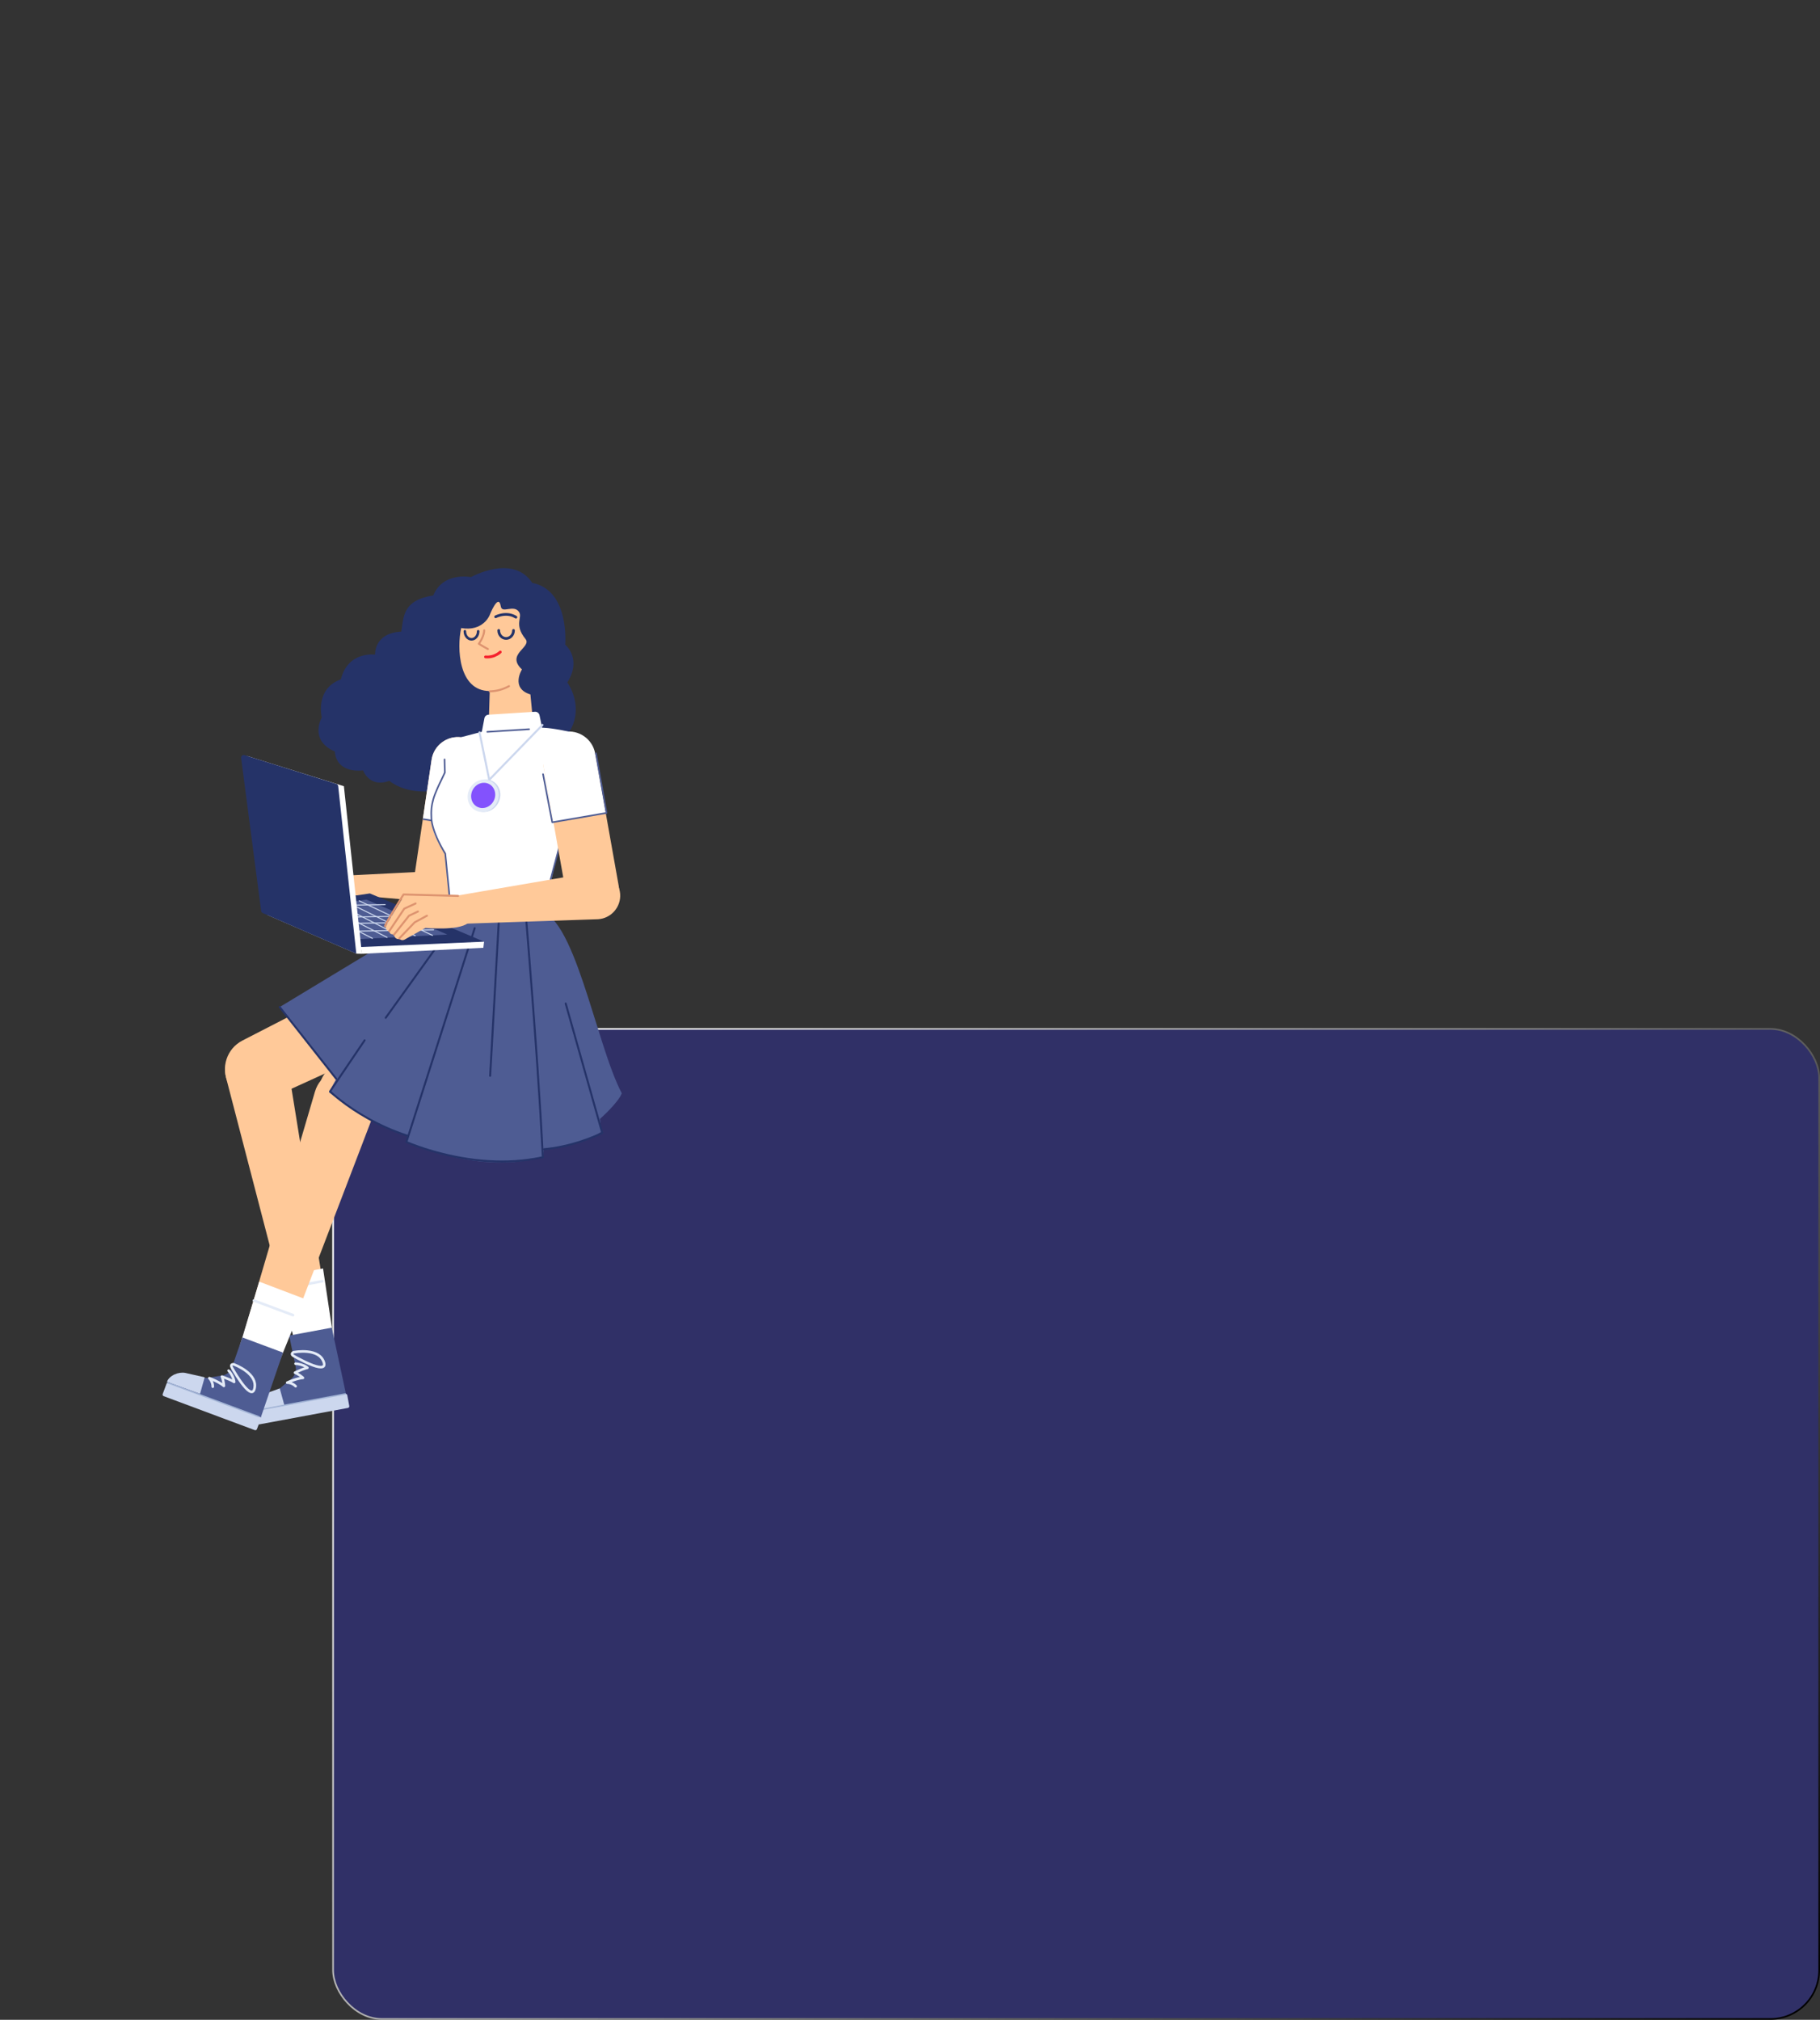 <svg width="1101" height="1222" viewBox="0 0 1101 1222" fill="none" xmlns="http://www.w3.org/2000/svg">
<rect x="0" y="0" width="1101" height="1222" fill="#333333" stroke="none"/>
<rect x="201.5" y="622.5" width="899" height="599" rx="29.5" fill="#2F2F8A" fill-opacity="0.6"/>
<rect x="201.5" y="622.5" width="899" height="599" rx="29.5" stroke="url(#paint0_linear_147_305)" style="mix-blend-mode:overlay"/>
<path fill-rule="evenodd" clip-rule="evenodd" d="M226.924 396.057C226.924 396.057 210.538 393.681 206.208 411C190.328 416.776 194.66 434.097 194.66 434.097C194.66 434.097 186.684 447.704 202.527 454.674C203.794 468.614 219.637 466.08 219.637 466.08C219.637 466.08 223.439 476.853 235.479 472.417C248.47 482.521 272.952 480.493 281.646 468.141C298.882 481.007 328.874 465.302 325.112 453.556C345.242 452.337 355.002 430.986 343.207 412.85C352.267 398.504 341.938 390.037 341.938 390.037C341.938 390.037 344.79 357.084 321.978 352.649C310.254 334.905 284.907 349.163 284.907 349.163C284.907 349.163 268.114 345.678 262.094 360.252C243.329 363.139 244.21 373.455 242.766 382.115C225.973 383.066 226.924 396.057 226.924 396.057Z" fill="#253368"/>
<path fill-rule="evenodd" clip-rule="evenodd" d="M278.993 379.967C292.148 382.276 296.148 372.321 296.148 372.321C296.148 372.321 301.576 358.299 302.968 366.907C303.706 371.482 310.778 365.411 314.03 370.288C316.219 373.57 310.748 377.8 317.859 386.552C321.979 391.621 305.727 395.666 315.753 405.011C315.753 405.011 308.625 416.416 320.869 420.137L322.166 433.512C322.922 441.295 316.797 448.032 308.977 448.02C301.521 448.008 295.547 441.84 295.772 434.387L296.266 418.08C277.257 418.08 276.329 391.951 278.993 379.967Z" fill="#FFC999"/>
<path d="M302.053 393.876C302.382 393.546 302.917 393.546 303.246 393.876C303.576 394.205 303.576 394.74 303.247 395.069C302.819 395.498 302.044 396.11 300.954 396.716C298.806 397.911 296.341 398.533 293.628 398.27C293.164 398.225 292.824 397.812 292.869 397.348C292.914 396.884 293.327 396.544 293.791 396.589C296.136 396.817 298.267 396.279 300.133 395.241C300.684 394.934 301.168 394.607 301.581 394.281L301.794 394.107C301.918 394.003 302.005 393.924 302.053 393.876Z" fill="#F5222D"/>
<path d="M292.318 381.529L292.317 381.302C292.343 381.014 292.575 380.779 292.872 380.758C293.17 380.737 293.432 380.937 293.499 381.218L293.515 381.34L293.516 381.366C293.536 381.944 293.432 382.826 293.1 383.974C292.656 385.511 291.886 387.192 290.726 388.993L290.516 389.309L290.851 389.517L291.662 390.01C292.449 390.483 293.16 390.895 293.798 391.249L294.11 391.421C294.423 391.593 294.698 391.739 294.936 391.861L295.422 392.102C295.723 392.241 295.854 392.598 295.715 392.899C295.576 393.199 295.22 393.331 294.919 393.192L294.664 393.068L294.196 392.829C294.063 392.759 293.921 392.684 293.769 392.602L293.535 392.474C292.389 391.848 290.997 391.03 289.352 389.998C289.061 389.816 288.982 389.428 289.178 389.146C290.583 387.133 291.472 385.286 291.948 383.641C292.219 382.702 292.316 381.99 292.318 381.529Z" fill="#DD936F"/>
<path d="M310.644 380.599C311.092 380.599 311.455 380.962 311.455 381.41C311.455 384.53 309.105 387.086 306.172 387.086C303.24 387.086 300.891 384.53 300.891 381.41C300.891 380.962 301.254 380.599 301.702 380.599C302.15 380.599 302.514 380.962 302.514 381.41C302.514 383.663 304.168 385.463 306.172 385.463C308.177 385.463 309.833 383.662 309.833 381.41C309.833 380.962 310.196 380.599 310.644 380.599Z" fill="#253368"/>
<path d="M289.264 381.156C289.689 381.156 290.034 381.501 290.034 381.926C290.034 385.009 287.923 387.561 285.241 387.561C282.557 387.561 280.447 385.009 280.447 381.926C280.447 381.501 280.792 381.156 281.218 381.156C281.643 381.156 281.988 381.501 281.988 381.926C281.988 384.216 283.48 386.02 285.241 386.02C287 386.02 288.493 384.215 288.493 381.926C288.493 381.501 288.838 381.156 289.264 381.156Z" fill="#253368"/>
<path d="M301.393 371.673C304.495 370.676 307.776 370.545 310.874 371.851C311.445 372.092 312 372.38 312.54 372.717C312.92 372.954 313.035 373.455 312.798 373.835C312.56 374.215 312.06 374.331 311.68 374.093C311.214 373.802 310.735 373.554 310.244 373.347C307.556 372.213 304.654 372.33 301.889 373.218C301.54 373.33 301.217 373.448 300.923 373.567L300.638 373.686C300.424 373.779 300.279 373.849 300.211 373.885C299.814 374.094 299.324 373.943 299.114 373.546C298.905 373.15 299.057 372.659 299.453 372.45C299.835 372.249 300.501 371.959 301.393 371.673Z" fill="#253368"/>
<path d="M307.629 414.604C307.92 414.445 308.285 414.553 308.443 414.844C308.601 415.135 308.494 415.499 308.203 415.658C304.344 417.758 300.33 418.816 296.293 418.872C295.962 418.876 295.689 418.611 295.685 418.28C295.68 417.948 295.945 417.676 296.277 417.672C300.118 417.619 303.941 416.611 307.629 414.604Z" fill="#DD936F"/>
<path fill-rule="evenodd" clip-rule="evenodd" d="M262.006 563.429C253.228 562.132 247.163 553.966 248.46 545.188L261.092 459.652C262.388 450.874 270.554 444.808 279.333 446.104C288.109 447.402 294.173 455.568 292.879 464.346L280.246 549.883C278.95 558.661 270.784 564.725 262.006 563.429Z" fill="#FFC999"/>
<path fill-rule="evenodd" clip-rule="evenodd" d="M287.523 500.606L292.878 464.345C294.17 455.604 288.073 447.395 279.332 446.104C270.591 444.814 262.384 450.91 261.092 459.651L255.787 495.567L287.523 500.606Z" fill="white"/>
<path d="M279.862 445.694C288.762 447.008 294.998 455.28 293.861 464.167L293.817 464.484L288.46 500.745C288.425 500.981 288.224 501.152 287.993 501.158L287.906 501.152L256.172 496.113C255.908 496.071 255.728 495.823 255.77 495.559C255.807 495.325 256.007 495.156 256.236 495.151L256.323 495.157L287.574 500.119L292.86 464.343C294.095 455.971 288.345 448.102 280.037 446.701L279.72 446.651C279.456 446.612 279.273 446.366 279.312 446.102C279.347 445.867 279.545 445.696 279.774 445.689L279.862 445.694Z" fill="#4E5C93"/>
<path fill-rule="evenodd" clip-rule="evenodd" d="M205.995 535.245C205.869 538.382 208.231 541.062 211.357 541.329L271.707 546.525C277.267 546.819 281.999 542.511 282.223 536.946C282.451 531.332 278.007 526.634 272.388 526.547L211.563 529.621C208.532 529.774 206.118 532.213 205.995 535.245Z" fill="#FFC999"/>
<path fill-rule="evenodd" clip-rule="evenodd" d="M200.083 527.3C200.083 527.3 210.923 526.442 213.698 532.22C216.212 537.454 211.295 540.592 211.295 540.592C211.295 540.592 206.897 544.484 200.727 546.61C196.661 548.009 188.658 549.888 187.634 547.851C186.298 545.196 195.481 543.597 195.139 541.463C194.789 539.271 192.866 539.461 188.355 538.455C185.536 537.825 182.51 538.315 180.221 537.326C175.749 535.393 183.717 527.233 200.083 527.3Z" fill="#FFC999"/>
<path d="M180.817 534.435C184.867 533.445 188.529 533.613 191.635 534.493C192.197 534.653 192.694 534.824 193.12 534.996L193.396 535.112C193.515 535.164 193.605 535.207 193.666 535.238C193.961 535.389 194.077 535.751 193.926 536.046C193.775 536.341 193.413 536.457 193.118 536.306L192.906 536.208C192.84 536.179 192.762 536.146 192.671 536.109C192.283 535.953 191.828 535.795 191.308 535.648C188.392 534.821 184.938 534.663 181.102 535.601C180.78 535.679 180.455 535.482 180.377 535.16C180.298 534.838 180.495 534.513 180.817 534.435Z" fill="#DD936F"/>
<path d="M185.589 531.102C188.579 530.612 191.827 530.631 194.966 531.503C195.285 531.592 195.472 531.923 195.383 532.242C195.295 532.561 194.964 532.748 194.644 532.66C191.696 531.84 188.615 531.822 185.783 532.287C185.485 532.335 185.211 532.387 184.963 532.438L184.723 532.49C184.541 532.531 184.418 532.562 184.358 532.579C184.038 532.668 183.708 532.48 183.619 532.161C183.531 531.842 183.718 531.511 184.038 531.423L184.346 531.346L184.459 531.32C184.79 531.245 185.168 531.171 185.589 531.102Z" fill="#DD936F"/>
<path d="M188.631 528.424C191.882 528.058 194.543 528.167 196.62 528.573L197.067 528.668C197.548 528.777 197.89 528.882 198.093 528.962C198.401 529.084 198.553 529.432 198.431 529.74C198.31 530.049 197.961 530.2 197.653 530.079L197.49 530.021C197.261 529.947 196.894 529.85 196.389 529.751C194.433 529.368 191.894 529.264 188.766 529.616C188.436 529.653 188.139 529.416 188.102 529.087C188.065 528.758 188.302 528.461 188.631 528.424Z" fill="#DD936F"/>
<path fill-rule="evenodd" clip-rule="evenodd" d="M174.637 797.688L136.846 652.344C134.124 641.874 140.656 631.241 151.227 628.936C161.797 626.632 172.162 633.581 174.044 644.236L198.018 793.121C199.238 800.034 196.941 805.679 190.08 807.174C183.22 808.669 176.404 804.482 174.637 797.688Z" fill="#FFC999"/>
<path fill-rule="evenodd" clip-rule="evenodd" d="M299.309 577.129C293.75 565.658 279.836 561.014 268.501 566.847L146.635 629.543C137.249 634.374 133.431 645.81 138.036 655.309C142.64 664.807 153.984 668.896 163.589 664.518L288.299 607.685C299.898 602.399 304.87 588.599 299.309 577.129Z" fill="#FFC999"/>
<path fill-rule="evenodd" clip-rule="evenodd" d="M177.566 809.052L200.981 804.708L195.428 767.427L168.545 772.413L177.566 809.052Z" fill="white"/>
<path d="M194.88 774.376C195.304 774.297 195.712 774.578 195.791 775.002C195.863 775.391 195.634 775.767 195.268 775.887L195.165 775.913L170.347 780.517C169.922 780.596 169.514 780.316 169.435 779.891C169.363 779.502 169.593 779.127 169.958 779.006L170.061 778.98L194.88 774.376Z" fill="#E4EBF7"/>
<path fill-rule="evenodd" clip-rule="evenodd" d="M174.96 808.026L200.705 803.25L210.754 850.167L152.748 860.926L151.262 853.714C150.725 851.059 152.167 848.402 154.684 847.408L169.243 840.023L176.318 834.052C178.451 832.252 179.421 829.437 178.84 826.708C177.59 820.845 175.486 810.898 174.96 808.026Z" fill="#4E5C93"/>
<path fill-rule="evenodd" clip-rule="evenodd" d="M210.479 851.807L152.648 862.535C152.099 862.637 151.573 862.275 151.471 861.726L150.268 855.24C150.167 854.693 150.528 854.166 151.077 854.064L208.908 843.337C209.456 843.235 209.984 843.597 210.084 844.144L211.287 850.63C211.389 851.179 211.027 851.705 210.479 851.807Z" fill="#CCD7EE"/>
<path fill-rule="evenodd" clip-rule="evenodd" d="M151.077 854.064C150.318 849.976 152.638 845.942 156.553 844.541L169.238 840.001L171.996 850.035L151.077 854.064Z" fill="#CCD7EE"/>
<path d="M208.834 842.943C209.051 842.903 209.26 843.046 209.3 843.264C209.336 843.454 209.23 843.637 209.058 843.707L208.98 843.73L151.15 854.458C150.933 854.498 150.724 854.354 150.684 854.137C150.649 853.947 150.754 853.764 150.927 853.694L151.004 853.671L208.834 842.943Z" fill="#A3B5D6"/>
<path d="M178.798 824.263L179.033 824.274C179.1 824.278 179.178 824.284 179.264 824.291C179.619 824.32 180.012 824.367 180.434 824.435C181.643 824.628 182.853 824.954 183.99 825.445C184.901 825.839 185.728 826.325 186.45 826.914C186.965 827.335 186.752 828.166 186.098 828.288C185.46 828.406 184.532 828.706 183.397 829.148L183.083 829.271C182.758 829.401 182.421 829.54 182.075 829.687C181.56 829.905 181.041 830.134 180.529 830.366L180.261 830.488L180.329 830.525C181.364 831.101 182.4 831.81 183.387 832.664L183.808 833.039C184.311 833.502 184.018 834.344 183.335 834.394C182.55 834.451 181.652 834.608 180.663 834.853C179.7 835.091 178.675 835.407 177.617 835.782C177.396 835.86 177.177 835.94 176.96 836.021L176.423 836.224L176.586 836.284C176.934 836.419 177.277 836.58 177.613 836.768L177.947 836.966C178.472 837.294 178.962 837.685 179.408 838.144C179.709 838.454 179.702 838.949 179.392 839.25C179.083 839.551 178.588 839.544 178.287 839.234C177.93 838.867 177.539 838.554 177.118 838.291C175.97 837.574 174.799 837.306 173.942 837.284L173.764 837.284L173.657 837.28C172.893 837.211 172.673 836.138 173.409 835.794L173.697 835.663C173.924 835.561 174.184 835.448 174.472 835.327C175.295 834.979 176.18 834.632 177.095 834.308C178.197 833.918 179.27 833.587 180.287 833.335C180.592 833.259 180.891 833.191 181.182 833.131L181.413 833.085L181.183 832.915C180.783 832.628 180.379 832.365 179.974 832.124L179.569 831.891C179.287 831.734 179.02 831.597 178.774 831.479L178.535 831.368C178.354 831.286 178.229 831.235 178.17 831.213C177.527 830.974 177.482 830.081 178.098 829.779L178.845 829.421L179.106 829.299C179.875 828.941 180.674 828.582 181.465 828.247L182.164 827.956C182.279 827.909 182.392 827.864 182.504 827.819L183.166 827.561C183.273 827.521 183.378 827.482 183.481 827.444L184.092 827.227L184.022 827.189L183.701 827.03L183.37 826.88C182.363 826.445 181.276 826.153 180.187 825.979C179.901 825.933 179.63 825.898 179.38 825.872L178.866 825.831C178.82 825.828 178.785 825.827 178.76 825.826C178.328 825.816 177.987 825.457 177.997 825.026C178.008 824.594 178.366 824.252 178.798 824.263Z" fill="#E4EBF7"/>
<path d="M180.278 816.963C179.191 817.057 178.278 817.183 177.609 817.302L177.346 817.351C177.258 817.368 177.174 817.399 177.098 817.445C176.186 817.981 175.748 818.683 175.911 819.472C176.028 820.037 176.416 820.483 176.975 820.879C177.315 821.12 177.647 821.293 177.885 821.395L177.975 821.452L178.799 821.914C179.061 822.059 179.342 822.212 179.638 822.372C181.048 823.134 182.533 823.895 184.024 824.607C185.002 825.073 185.951 825.503 186.862 825.888C189.916 827.18 192.367 827.908 194.071 827.907C196.517 827.907 197.52 826.329 196.54 823.634C195.055 819.545 191.217 817.49 185.933 816.965C184.086 816.781 182.17 816.799 180.278 816.963ZM185.778 818.521C190.403 818.981 193.659 820.671 194.969 823.903L195.071 824.168C195.692 825.876 195.395 826.343 194.071 826.344C192.637 826.344 190.342 825.662 187.471 824.448C186.583 824.073 185.655 823.652 184.697 823.195C183.231 822.496 181.77 821.746 180.381 820.996L179.555 820.546L178.584 820C178.355 819.896 178.113 819.769 177.879 819.603C177.614 819.416 177.459 819.238 177.442 819.155L177.443 819.144C177.45 819.112 177.504 819.042 177.693 818.915L177.779 818.86L178.104 818.803C178.705 818.704 179.492 818.601 180.413 818.521C182.215 818.364 184.037 818.348 185.778 818.521Z" fill="#E4EBF7"/>
<path fill-rule="evenodd" clip-rule="evenodd" d="M337.184 591.42C330.959 580.297 317.67 575.989 307.754 581.885L201.163 645.263C192.954 650.144 190.514 661.395 195.669 670.606C200.825 679.817 211.688 683.624 220.143 679.18L329.917 621.49C340.127 616.124 343.408 602.544 337.184 591.42Z" fill="#FFC999"/>
<path fill-rule="evenodd" clip-rule="evenodd" d="M156.549 820.585C149.898 818.338 146.205 811.239 148.185 804.505L190.541 660.425C193.592 650.046 204.663 644.287 214.912 647.748C225.162 651.209 230.476 662.5 226.611 672.604L172.949 812.865C170.441 819.424 163.202 822.831 156.549 820.585Z" fill="#FFC999"/>
<path fill-rule="evenodd" clip-rule="evenodd" d="M144.851 814.953L168.877 824.076L184.397 785.88L156.815 775.404L144.851 814.953Z" fill="white"/>
<path d="M152.879 786.568C153.017 786.197 153.407 785.993 153.783 786.078L153.884 786.109L177.537 794.927C177.942 795.078 178.148 795.528 177.997 795.933C177.859 796.304 177.469 796.508 177.093 796.423L176.991 796.392L153.338 787.574C152.934 787.423 152.728 786.973 152.879 786.568Z" fill="#E4EBF7"/>
<path fill-rule="evenodd" clip-rule="evenodd" d="M146.647 809.17L171.18 818.317L155.666 863.719L100.386 843.108L102.824 836.16C103.727 833.608 106.33 832.072 109.001 832.513L125.284 833.669L134.424 832.187C137.177 831.74 139.457 829.825 140.363 827.186C142.309 821.516 145.62 811.902 146.647 809.17Z" fill="#4E5C93"/>
<path fill-rule="evenodd" clip-rule="evenodd" d="M99.015 844.684C98.493 844.489 98.227 843.906 98.421 843.385L100.726 837.205C100.92 836.682 101.501 836.417 102.023 836.612L157.136 857.159C157.658 857.354 157.924 857.935 157.73 858.456L155.425 864.638C155.231 865.161 154.65 865.426 154.126 865.231L99.015 844.684Z" fill="#CCD7EE"/>
<path fill-rule="evenodd" clip-rule="evenodd" d="M101.009 835.977C102.462 832.082 108.047 829.816 112.125 830.628L123.82 833.259L121.021 843.283L101.009 835.977Z" fill="#CCD7EE"/>
<path d="M101.025 836.408C101.092 836.227 101.277 836.124 101.461 836.153L101.54 836.173L156.65 856.72C156.857 856.798 156.962 857.028 156.885 857.235C156.817 857.416 156.632 857.519 156.449 857.491L156.37 857.47L101.26 836.923C101.053 836.846 100.948 836.615 101.025 836.408Z" fill="#A3B5D6"/>
<path d="M137.765 828.69C138.078 828.392 138.573 828.403 138.871 828.716L139.025 828.884C139.172 829.049 139.362 829.277 139.583 829.561C140.094 830.218 140.584 830.952 141.017 831.748C141.77 833.135 142.266 834.561 142.412 835.998C142.48 836.66 141.741 837.098 141.193 836.722C140.568 836.293 139.491 835.762 138.104 835.177C137.434 834.894 136.722 834.612 135.999 834.338L135.508 834.154L135.546 834.283C135.631 834.583 135.711 834.896 135.784 835.221L135.888 835.717C136.063 836.605 136.176 837.524 136.216 838.466C136.244 839.15 135.442 839.538 134.924 839.09C134.147 838.42 133.116 837.735 131.891 837.055C131.106 836.62 130.271 836.202 129.415 835.807L128.736 835.501L128.799 835.633C129.21 836.556 129.457 837.552 129.491 838.613L129.494 838.969C129.489 839.401 129.134 839.746 128.703 839.741C128.271 839.735 127.925 839.381 127.931 838.949C127.944 837.897 127.696 836.918 127.253 836.021C127.021 835.551 126.75 835.134 126.466 834.778L126.314 834.594C126.222 834.487 126.151 834.413 126.108 834.373C125.489 833.792 126.111 832.779 126.91 833.068L127.419 833.261L128.046 833.511C128.265 833.6 128.494 833.695 128.73 833.795C130.082 834.369 131.419 835.005 132.65 835.688C133.233 836.012 133.777 836.338 134.278 836.666L134.487 836.806L134.443 836.509L134.354 836.019C134.203 835.249 134.011 834.547 133.799 833.929L133.653 833.523C133.596 833.372 133.549 833.26 133.517 833.19C133.231 832.566 133.83 831.904 134.48 832.125L135.309 832.417C135.469 832.475 135.637 832.535 135.811 832.599C136.804 832.964 137.793 833.349 138.711 833.736C139.28 833.976 139.8 834.207 140.267 834.43L140.523 834.554L140.452 834.328C140.288 833.839 140.08 833.349 139.834 832.86L139.643 832.495C139.254 831.779 138.81 831.114 138.348 830.52L138.128 830.244C137.958 830.035 137.824 829.884 137.739 829.795C137.441 829.483 137.453 828.988 137.765 828.69Z" fill="#E4EBF7"/>
<path d="M141.303 824.612C139.662 824.599 138.919 825.552 139.212 826.843C139.281 827.148 139.403 827.456 139.56 827.763C139.702 828.04 139.844 828.262 139.946 828.404L140.081 828.653L140.601 829.555C140.787 829.873 140.985 830.209 141.196 830.56C142.198 832.232 143.26 833.905 144.337 835.468C145.19 836.707 146.019 837.827 146.812 838.799C148.495 840.864 149.957 842.203 151.224 842.684C153.015 843.363 154.325 842.34 154.795 839.923C155.63 835.62 153.357 831.861 149.038 828.68C147.537 827.574 145.877 826.608 144.169 825.782C143.31 825.367 142.564 825.045 141.988 824.82L141.563 824.659C141.479 824.629 141.392 824.613 141.303 824.612ZM140.981 826.177L141.154 826.175L141.634 826.362C142.141 826.567 142.772 826.844 143.489 827.19C145.116 827.977 146.694 828.896 148.111 829.939C151.996 832.801 153.955 836.041 153.26 839.625C152.957 841.184 152.539 841.511 151.778 841.222C150.846 840.868 149.542 839.673 148.024 837.811C147.26 836.874 146.456 835.788 145.625 834.581C144.568 833.048 143.523 831.402 142.537 829.756L141.951 828.767L141.298 827.629C141.285 827.606 141.274 827.585 141.264 827.567C141.154 827.406 141.053 827.246 140.951 827.049C140.849 826.849 140.773 826.658 140.737 826.497L140.712 826.377C140.687 826.224 140.727 826.185 140.981 826.177Z" fill="#E4EBF7"/>
<path fill-rule="evenodd" clip-rule="evenodd" d="M269.045 466.004C266.289 473.168 261.125 485.526 260.888 493.49C260.503 506.402 269.463 515.427 269.463 515.427C269.463 515.427 269.31 511.646 272.219 544.852C310.926 549.155 334.883 540.475 334.883 540.475L333.581 531.706L338.483 510.475C338.483 510.475 341.772 502.476 348.441 484.673C353.079 472.296 351.763 457.398 350.529 449.466C350.002 446.068 347.437 443.344 344.074 442.623C332.325 440.106 327.949 440.279 327.949 440.279L326.379 432.732C326.113 431.439 324.933 430.542 323.617 430.624L295.475 432.399C294.266 432.475 293.262 433.36 293.036 434.551L291.481 442.724L274.28 447.236C271.581 447.944 269.66 450.335 269.55 453.124L269.045 466.004Z" fill="white"/>
<path d="M320.06 440.691C320.327 440.675 320.556 440.877 320.573 441.144C320.588 441.381 320.43 441.589 320.207 441.644L320.121 441.657L294.783 443.255C294.516 443.272 294.286 443.07 294.27 442.803C294.255 442.566 294.413 442.358 294.636 442.303L294.722 442.29L320.06 440.691Z" fill="#4E5C93"/>
<path d="M327.705 438.184C327.943 437.938 328.336 437.932 328.582 438.171C328.801 438.383 328.83 438.717 328.666 438.961L328.595 439.048L296.404 472.23C296.08 472.564 295.53 472.432 295.377 472.016L295.35 471.923L289.47 443.225C289.401 442.889 289.618 442.561 289.953 442.492C290.256 442.43 290.551 442.599 290.658 442.879L290.686 442.975L296.33 470.523L327.705 438.184Z" fill="#CCD7EE"/>
<path fill-rule="evenodd" clip-rule="evenodd" d="M285.09 477.22C282.58 482.136 284.221 487.999 288.756 490.317C293.291 492.634 299.003 490.525 301.515 485.61C304.026 480.694 302.385 474.83 297.85 472.514C293.314 470.196 287.601 472.304 285.09 477.22Z" fill="#CCD7EE"/>
<path fill-rule="evenodd" clip-rule="evenodd" d="M284.08 477.261C281.569 482.177 283.21 488.04 287.744 490.356C292.281 492.673 297.992 490.566 300.504 485.651C303.015 480.733 301.374 474.87 296.839 472.553C292.302 470.237 286.589 472.345 284.08 477.261Z" fill="#E4EBF7"/>
<path fill-rule="evenodd" clip-rule="evenodd" d="M285.916 477.974C283.966 481.791 285.241 486.344 288.762 488.143C292.284 489.941 296.72 488.304 298.668 484.488C300.618 480.67 299.343 476.118 295.824 474.32C292.301 472.521 287.866 474.157 285.916 477.974Z" fill="#8352FD"/>
<path d="M350.486 448.984C350.752 448.96 350.987 449.156 351.011 449.422L351.17 451.285L351.288 452.783C351.367 453.808 351.444 454.88 351.518 455.985C351.661 458.114 351.779 460.199 351.866 462.186L351.907 463.171C352.083 467.701 352.071 471.336 351.822 473.765C351.562 476.298 350.292 480.485 348.251 485.904L348.051 486.432C347.654 487.478 347.233 488.556 346.791 489.663C345.906 491.877 344.971 494.123 344.026 496.323L342.912 498.888L341.846 501.275L341.763 501.446L333.635 531.915L335.09 540.864C335.124 541.076 335.016 541.281 334.83 541.374L334.746 541.407L334.1 541.583L333.937 541.625C333.277 541.798 332.501 541.99 331.614 542.197C329.081 542.787 326.166 543.377 322.909 543.927C307.23 546.576 289.9 547.379 272.069 545.22C271.837 545.192 271.659 545.003 271.644 544.77L271.519 543.272C271.37 541.613 271.098 538.773 270.728 534.989L269.465 522.221L268.907 516.646L268.603 516.152L268.24 515.549C268.051 515.231 267.852 514.889 267.644 514.526C266.652 512.796 265.661 510.925 264.736 508.979C263.486 506.351 262.456 503.792 261.718 501.376C261.046 499.175 260.634 497.142 260.518 495.312C260.225 490.671 260.598 487.011 261.702 483.248C262.289 481.246 263.082 479.191 264.25 476.58L264.726 475.532C264.977 474.989 265.329 474.239 265.72 473.41L268.642 467.243L268.446 459.43C268.44 459.193 268.606 458.991 268.831 458.944L268.918 458.934C269.155 458.929 269.357 459.095 269.403 459.319L269.413 459.406L269.613 467.335L269.567 467.553L265.772 475.577C265.604 475.937 265.466 476.236 265.369 476.449C264.087 479.279 263.242 481.435 262.63 483.52C261.559 487.172 261.198 490.72 261.484 495.251C261.594 496.999 261.992 498.959 262.643 501.094C263.365 503.459 264.379 505.975 265.61 508.563C266.524 510.486 267.503 512.336 268.483 514.045L268.882 514.733C269.01 514.952 269.135 515.162 269.254 515.36L269.785 516.224L269.858 516.436L272.067 538.764C272.267 540.848 272.417 542.447 272.51 543.488L272.58 544.306L273.393 544.401C290.296 546.323 306.727 545.584 321.682 543.15L322.747 542.973C325.715 542.472 328.396 541.938 330.758 541.401L331.394 541.255C332.126 541.084 332.782 540.924 333.357 540.776L334.064 540.591L332.664 531.966L332.674 531.764L340.856 501.12L341.645 499.361C341.83 498.945 342.024 498.505 342.225 498.045L342.429 497.577C343.61 494.869 344.791 492.062 345.892 489.304C346.332 488.202 346.752 487.129 347.147 486.088L347.707 484.594C349.508 479.721 350.627 475.942 350.859 473.666L350.915 473.048C351.095 470.796 351.1 467.626 350.961 463.765L350.94 463.209C350.852 460.94 350.719 458.526 350.553 456.049L350.44 454.423C350.402 453.891 350.363 453.368 350.324 452.857L350.048 449.51C350.024 449.244 350.22 449.009 350.486 448.984Z" fill="#4E5C93"/>
<path fill-rule="evenodd" clip-rule="evenodd" d="M324.223 550.597C347.348 550.597 360.195 631.108 376.15 661.463C373.883 667.325 363.004 676.89 363.004 676.89C363.004 676.89 363.497 681.815 363.81 684.777C351.435 692.817 328.958 695.408 328.958 695.408L328.445 699.536C291.605 711.717 246.445 690.978 246.445 690.978C246.445 690.978 245.671 689.985 246.664 686.815C230.782 684.839 199.005 660.829 199.005 660.829L203.418 652.722L169.195 609.267C169.195 609.267 235.806 568.986 254.846 557.45C271.978 547.067 268.979 545.458 268.979 545.458C268.979 545.458 300.45 550.597 324.223 550.597Z" fill="#4E5C93"/>
<path d="M220.094 629.063C220.278 628.791 220.647 628.72 220.918 628.904C221.159 629.067 221.242 629.376 221.129 629.634L221.077 629.727L200.442 660.228L200.661 660.432L201.344 661.052L201.6 661.28C202.861 662.395 204.351 663.639 206.063 664.979C210.959 668.812 216.649 672.645 223.07 676.224C230.407 680.313 238.238 683.803 246.517 686.509C246.829 686.611 246.999 686.946 246.897 687.257C246.795 687.568 246.46 687.738 246.149 687.637C237.794 684.906 229.894 681.385 222.492 677.26C216.015 673.65 210.274 669.783 205.332 665.914C203.773 664.694 202.396 663.552 201.204 662.511L200.814 662.168C200.545 661.93 200.298 661.708 200.073 661.503L199.367 660.845C199.319 660.799 199.281 660.763 199.253 660.736C199.075 660.56 199.028 660.295 199.126 660.072L199.178 659.98L220.094 629.063Z" fill="#253368"/>
<path d="M342.048 606.555C342.332 606.475 342.625 606.616 342.746 606.874L342.78 606.965L364.897 685.278C364.974 685.551 364.847 685.84 364.594 685.968L364.35 686.089C364.181 686.172 363.955 686.28 363.675 686.412L363.009 686.72C362.429 686.985 361.789 687.269 361.092 687.568C358.305 688.763 355.177 689.957 351.779 691.071C344.367 693.502 336.738 695.209 329.176 695.871C328.849 695.899 328.562 695.658 328.533 695.332C328.504 695.005 328.746 694.718 329.072 694.689C336.536 694.035 344.078 692.348 351.409 689.944C354.773 688.841 357.868 687.659 360.624 686.478L361.423 686.131C361.808 685.962 362.172 685.798 362.515 685.642L363.473 685.195L363.619 685.124L341.638 607.287C341.558 607.004 341.699 606.71 341.957 606.589L342.048 606.555Z" fill="#253368"/>
<path d="M317.026 540.706C317.32 540.681 317.582 540.875 317.652 541.152L317.671 541.287L318.93 556.397C319.133 558.867 319.343 561.447 319.561 564.128L320.216 572.255C321.197 584.508 322.172 597.025 323.108 609.496L323.726 617.799C324.183 623.998 324.622 630.07 325.039 635.992L325.666 644.999C327.137 666.429 328.262 685.051 328.964 700.098C328.978 700.387 328.781 700.643 328.499 700.705C307.052 705.4 284.415 703.456 262.707 697.367C258.098 696.073 253.908 694.688 250.217 693.301L249.276 692.944C248.516 692.652 247.818 692.374 247.183 692.114L246.331 691.758L245.612 691.446C245.368 691.336 245.232 691.079 245.269 690.821L245.291 690.725L286.606 561.346C286.706 561.034 287.039 560.862 287.351 560.962C287.632 561.051 287.8 561.331 287.758 561.613L287.736 561.707L246.584 690.576L247.266 690.864L248.018 691.172C248.67 691.436 249.385 691.717 250.161 692.012L250.634 692.191C254.294 693.566 258.452 694.941 263.028 696.224C284.238 702.175 306.335 704.135 327.279 699.753L327.755 699.65L327.498 694.371C326.81 680.781 325.82 664.654 324.577 646.468L324.209 641.114L323.676 633.529C323.312 628.417 322.934 623.198 322.542 617.886L321.925 609.584C320.989 597.116 320.014 584.601 319.033 572.349L317.661 555.442L316.486 541.348C316.458 541.021 316.7 540.734 317.026 540.706Z" fill="#253368"/>
<path d="M302.646 541.377C302.94 541.394 303.172 541.622 303.202 541.906L303.205 542.003L297.103 650.908C297.084 651.235 296.804 651.485 296.477 651.468C296.183 651.45 295.951 651.222 295.92 650.938L295.918 650.841L302.02 541.937C302.039 541.609 302.319 541.359 302.646 541.377Z" fill="#253368"/>
<path d="M277.927 552.635C278.118 552.369 278.489 552.308 278.755 552.499C278.991 552.669 279.066 552.98 278.945 553.234L278.891 553.327L233.822 616.127C233.631 616.393 233.26 616.454 232.994 616.263C232.758 616.093 232.683 615.782 232.804 615.527L232.858 615.435L277.927 552.635Z" fill="#253368"/>
<path fill-rule="evenodd" clip-rule="evenodd" d="M219.593 573.465L292.832 569.701L223.741 540.528L162.781 549.607L219.593 573.465Z" fill="#253368"/>
<path fill-rule="evenodd" clip-rule="evenodd" d="M217.412 568.156L270.604 565.421L221.667 544.267L176.15 550.828L217.412 568.156Z" fill="#4E5C93"/>
<path fill-rule="evenodd" clip-rule="evenodd" d="M292.395 573.413L292.845 569.726L218.161 572.978L218.987 577.053L292.395 573.413Z" fill="white"/>
<path d="M211.331 546.498C211.396 546.366 211.541 546.3 211.679 546.332L211.746 546.356L251.316 565.814C251.47 565.89 251.533 566.076 251.458 566.23C251.393 566.361 251.247 566.427 251.11 566.395L251.042 566.371L211.472 546.913C211.318 546.837 211.255 546.651 211.331 546.498Z" fill="#CCD7EE"/>
<path d="M217.025 544.888C217.087 544.755 217.232 544.688 217.37 544.717L217.437 544.74L261.773 565.628C261.928 565.701 261.994 565.886 261.921 566.041C261.859 566.173 261.714 566.241 261.576 566.212L261.508 566.189L217.173 545.301C217.018 545.228 216.952 545.043 217.025 544.888Z" fill="#CCD7EE"/>
<path d="M210.314 550.174C210.381 550.044 210.528 549.98 210.664 550.014L210.732 550.039L243.903 566.926C244.056 567.004 244.116 567.191 244.039 567.344C243.972 567.475 243.825 567.538 243.688 567.504L243.621 567.479L210.45 550.592C210.297 550.514 210.236 550.327 210.314 550.174Z" fill="#CCD7EE"/>
<path d="M200.741 550.114C200.807 549.984 200.954 549.92 201.091 549.954L201.158 549.979L234.329 566.868C234.482 566.946 234.543 567.132 234.465 567.285C234.398 567.416 234.252 567.479 234.115 567.446L234.048 567.421L200.876 550.532C200.724 550.454 200.663 550.267 200.741 550.114Z" fill="#CCD7EE"/>
<path d="M191.834 550.676C191.901 550.546 192.048 550.482 192.185 550.516L192.252 550.541L225.423 567.428C225.576 567.506 225.637 567.693 225.559 567.846C225.492 567.977 225.346 568.04 225.209 568.006L225.142 567.981L191.97 551.094C191.818 551.016 191.757 550.829 191.834 550.676Z" fill="#CCD7EE"/>
<path d="M262.288 562.248C262.459 562.245 262.6 562.381 262.603 562.553C262.606 562.7 262.506 562.824 262.369 562.859L262.298 562.868L216.945 563.644C216.774 563.647 216.633 563.51 216.63 563.339C216.627 563.192 216.727 563.067 216.864 563.033L216.935 563.024L262.288 562.248Z" fill="#CCD7EE"/>
<path d="M252.727 557.693C252.899 557.69 253.04 557.826 253.043 557.998C253.045 558.144 252.945 558.269 252.809 558.304L252.738 558.313L207.386 559.09C207.215 559.093 207.074 558.957 207.071 558.785C207.068 558.639 207.168 558.514 207.305 558.479L207.376 558.47L252.727 557.693Z" fill="#CCD7EE"/>
<path d="M240.667 554.053C240.838 554.05 240.979 554.186 240.982 554.358C240.985 554.505 240.885 554.629 240.748 554.664L240.677 554.673L195.324 555.449C195.153 555.452 195.012 555.315 195.009 555.144C195.006 554.997 195.106 554.872 195.243 554.838L195.314 554.829L240.667 554.053Z" fill="#CCD7EE"/>
<path d="M232.998 546.974C233.169 546.971 233.311 547.108 233.314 547.279C233.316 547.426 233.216 547.551 233.08 547.585L233.009 547.595L187.655 548.372C187.484 548.375 187.343 548.238 187.34 548.067C187.337 547.92 187.437 547.795 187.574 547.761L187.645 547.751L232.998 546.974Z" fill="#CCD7EE"/>
<path fill-rule="evenodd" clip-rule="evenodd" d="M218.93 577.049L215.664 576.986L161.978 553.651L149.486 457.386L208.038 475.67L218.93 577.049Z" fill="white"/>
<path fill-rule="evenodd" clip-rule="evenodd" d="M215.547 576.979L158.928 552.397C158.413 552.174 158.049 551.693 157.976 551.133L145.87 458.611C145.718 457.447 146.824 456.52 147.944 456.871L203.475 474.294C204.083 474.486 204.522 475.018 204.59 475.652L215.547 576.979Z" fill="#253368"/>
<path fill-rule="evenodd" clip-rule="evenodd" d="M361.796 553.931L360.572 554.15C352.174 555.642 344.156 550.047 342.662 541.649L328.882 464.182C327.39 455.785 332.987 447.767 341.383 446.272L342.609 446.055C351.005 444.561 359.025 450.158 360.517 458.556L374.297 536.022C375.791 544.419 370.194 552.438 361.796 553.931Z" fill="#FFC999"/>
<path fill-rule="evenodd" clip-rule="evenodd" d="M366.451 491.909L360.031 455.822C358.484 447.122 350.101 441.271 341.4 442.817C332.702 444.366 326.849 452.749 328.396 461.448L334.755 497.195L366.451 491.909Z" fill="white"/>
<path d="M360.404 455.264C360.638 455.222 360.863 455.356 360.942 455.571L360.965 455.655L367.384 491.744C367.426 491.979 367.291 492.204 367.075 492.283L366.99 492.305L334.155 497.971C333.924 498.011 333.702 497.88 333.621 497.668L333.597 497.585L328.031 468.464C327.98 468.202 328.152 467.949 328.415 467.898C328.648 467.854 328.874 467.985 328.957 468.199L328.981 468.283L334.458 496.936L366.346 491.434L360.013 455.825C359.971 455.591 360.105 455.367 360.32 455.287L360.404 455.264Z" fill="#4E5C93"/>
<path fill-rule="evenodd" clip-rule="evenodd" d="M266.557 551.313C266.912 555.789 270.725 559.195 275.212 559.044L361.838 556.13C369.79 555.599 375.775 548.671 375.146 540.727C374.51 532.712 367.396 526.796 359.399 527.631L273.508 542.372C269.23 543.105 266.213 546.984 266.557 551.313Z" fill="#FFC999"/>
<path fill-rule="evenodd" clip-rule="evenodd" d="M283.079 558.521C277.016 563.267 257.381 561.381 257.381 561.381L244.727 568.482C242.759 569.39 242.211 568.076 241.218 568.128C238.539 568.268 238.393 565.455 238.393 565.455C237.447 565.064 235.996 565.848 235.462 563.324C235.462 563.324 233.581 563.288 233.328 561.019C233.196 559.82 244.502 541.824 244.502 541.824L262.741 541.375C262.741 541.375 289.374 540.491 292.669 546.304C295.962 552.118 283.079 558.521 283.079 558.521Z" fill="#FFC999"/>
<path d="M244.133 540.559L277.131 541.432C277.462 541.441 277.724 541.717 277.715 542.048C277.707 542.346 277.483 542.588 277.197 542.627L277.099 542.632L244.443 541.768L242.881 544.276L241.317 546.809C241.058 547.23 240.801 547.649 240.545 548.067L238.328 551.723C235.544 556.363 233.597 559.858 233.542 560.265L233.542 560.287C233.578 560.617 233.341 560.914 233.012 560.95C232.682 560.987 232.386 560.75 232.349 560.42C232.277 559.78 233.628 557.264 236.401 552.606L238.017 549.914C238.996 548.295 240.03 546.605 241.076 544.912L243.609 540.84C243.706 540.686 243.866 540.585 244.043 540.563L244.133 540.559Z" fill="#DD936F"/>
<path d="M251.17 546.054C251.471 545.916 251.827 546.048 251.965 546.35C252.089 546.621 251.995 546.936 251.755 547.097L251.67 547.145L244.971 550.214L235.961 563.659C235.795 563.906 235.477 563.991 235.214 563.871L235.129 563.823C234.881 563.657 234.797 563.338 234.917 563.076L234.964 562.99L244.069 549.406C244.115 549.337 244.175 549.279 244.245 549.235L244.318 549.195L251.17 546.054Z" fill="#DD936F"/>
<path d="M252.591 550.911C252.89 550.77 253.248 550.897 253.39 551.197C253.517 551.466 253.427 551.783 253.189 551.947L253.104 551.996L247.807 554.504L238.864 565.826C238.682 566.057 238.363 566.118 238.112 565.985L238.022 565.925C237.79 565.743 237.73 565.424 237.863 565.173L237.923 565.082L246.953 553.651C246.991 553.602 247.036 553.56 247.087 553.526L247.167 553.48L252.591 550.911Z" fill="#DD936F"/>
<path d="M257.988 553.494C258.279 553.337 258.643 553.447 258.8 553.738C258.942 554.001 258.867 554.322 258.639 554.498L258.557 554.551L251.219 558.502L241.967 568.154C241.763 568.367 241.44 568.397 241.203 568.24L241.118 568.172C240.906 567.968 240.876 567.646 241.033 567.408L241.1 567.324L250.416 557.605L250.565 557.492L257.988 553.494Z" fill="#DD936F"/>
<path d="M168.829 608.801C169.058 608.621 169.378 608.636 169.588 608.822L169.662 608.9L203.884 652.355C204.087 652.612 204.043 652.985 203.785 653.188C203.556 653.368 203.236 653.353 203.026 653.167L202.952 653.089L168.73 609.634C168.527 609.377 168.571 609.004 168.829 608.801Z" fill="#253368"/>
<defs>
<linearGradient id="paint0_linear_147_305" x1="284" y1="622" x2="1074" y2="1245" gradientUnits="userSpaceOnUse">
<stop stop-color="white"/>
<stop offset="1"/>
</linearGradient>
</defs>
</svg>
